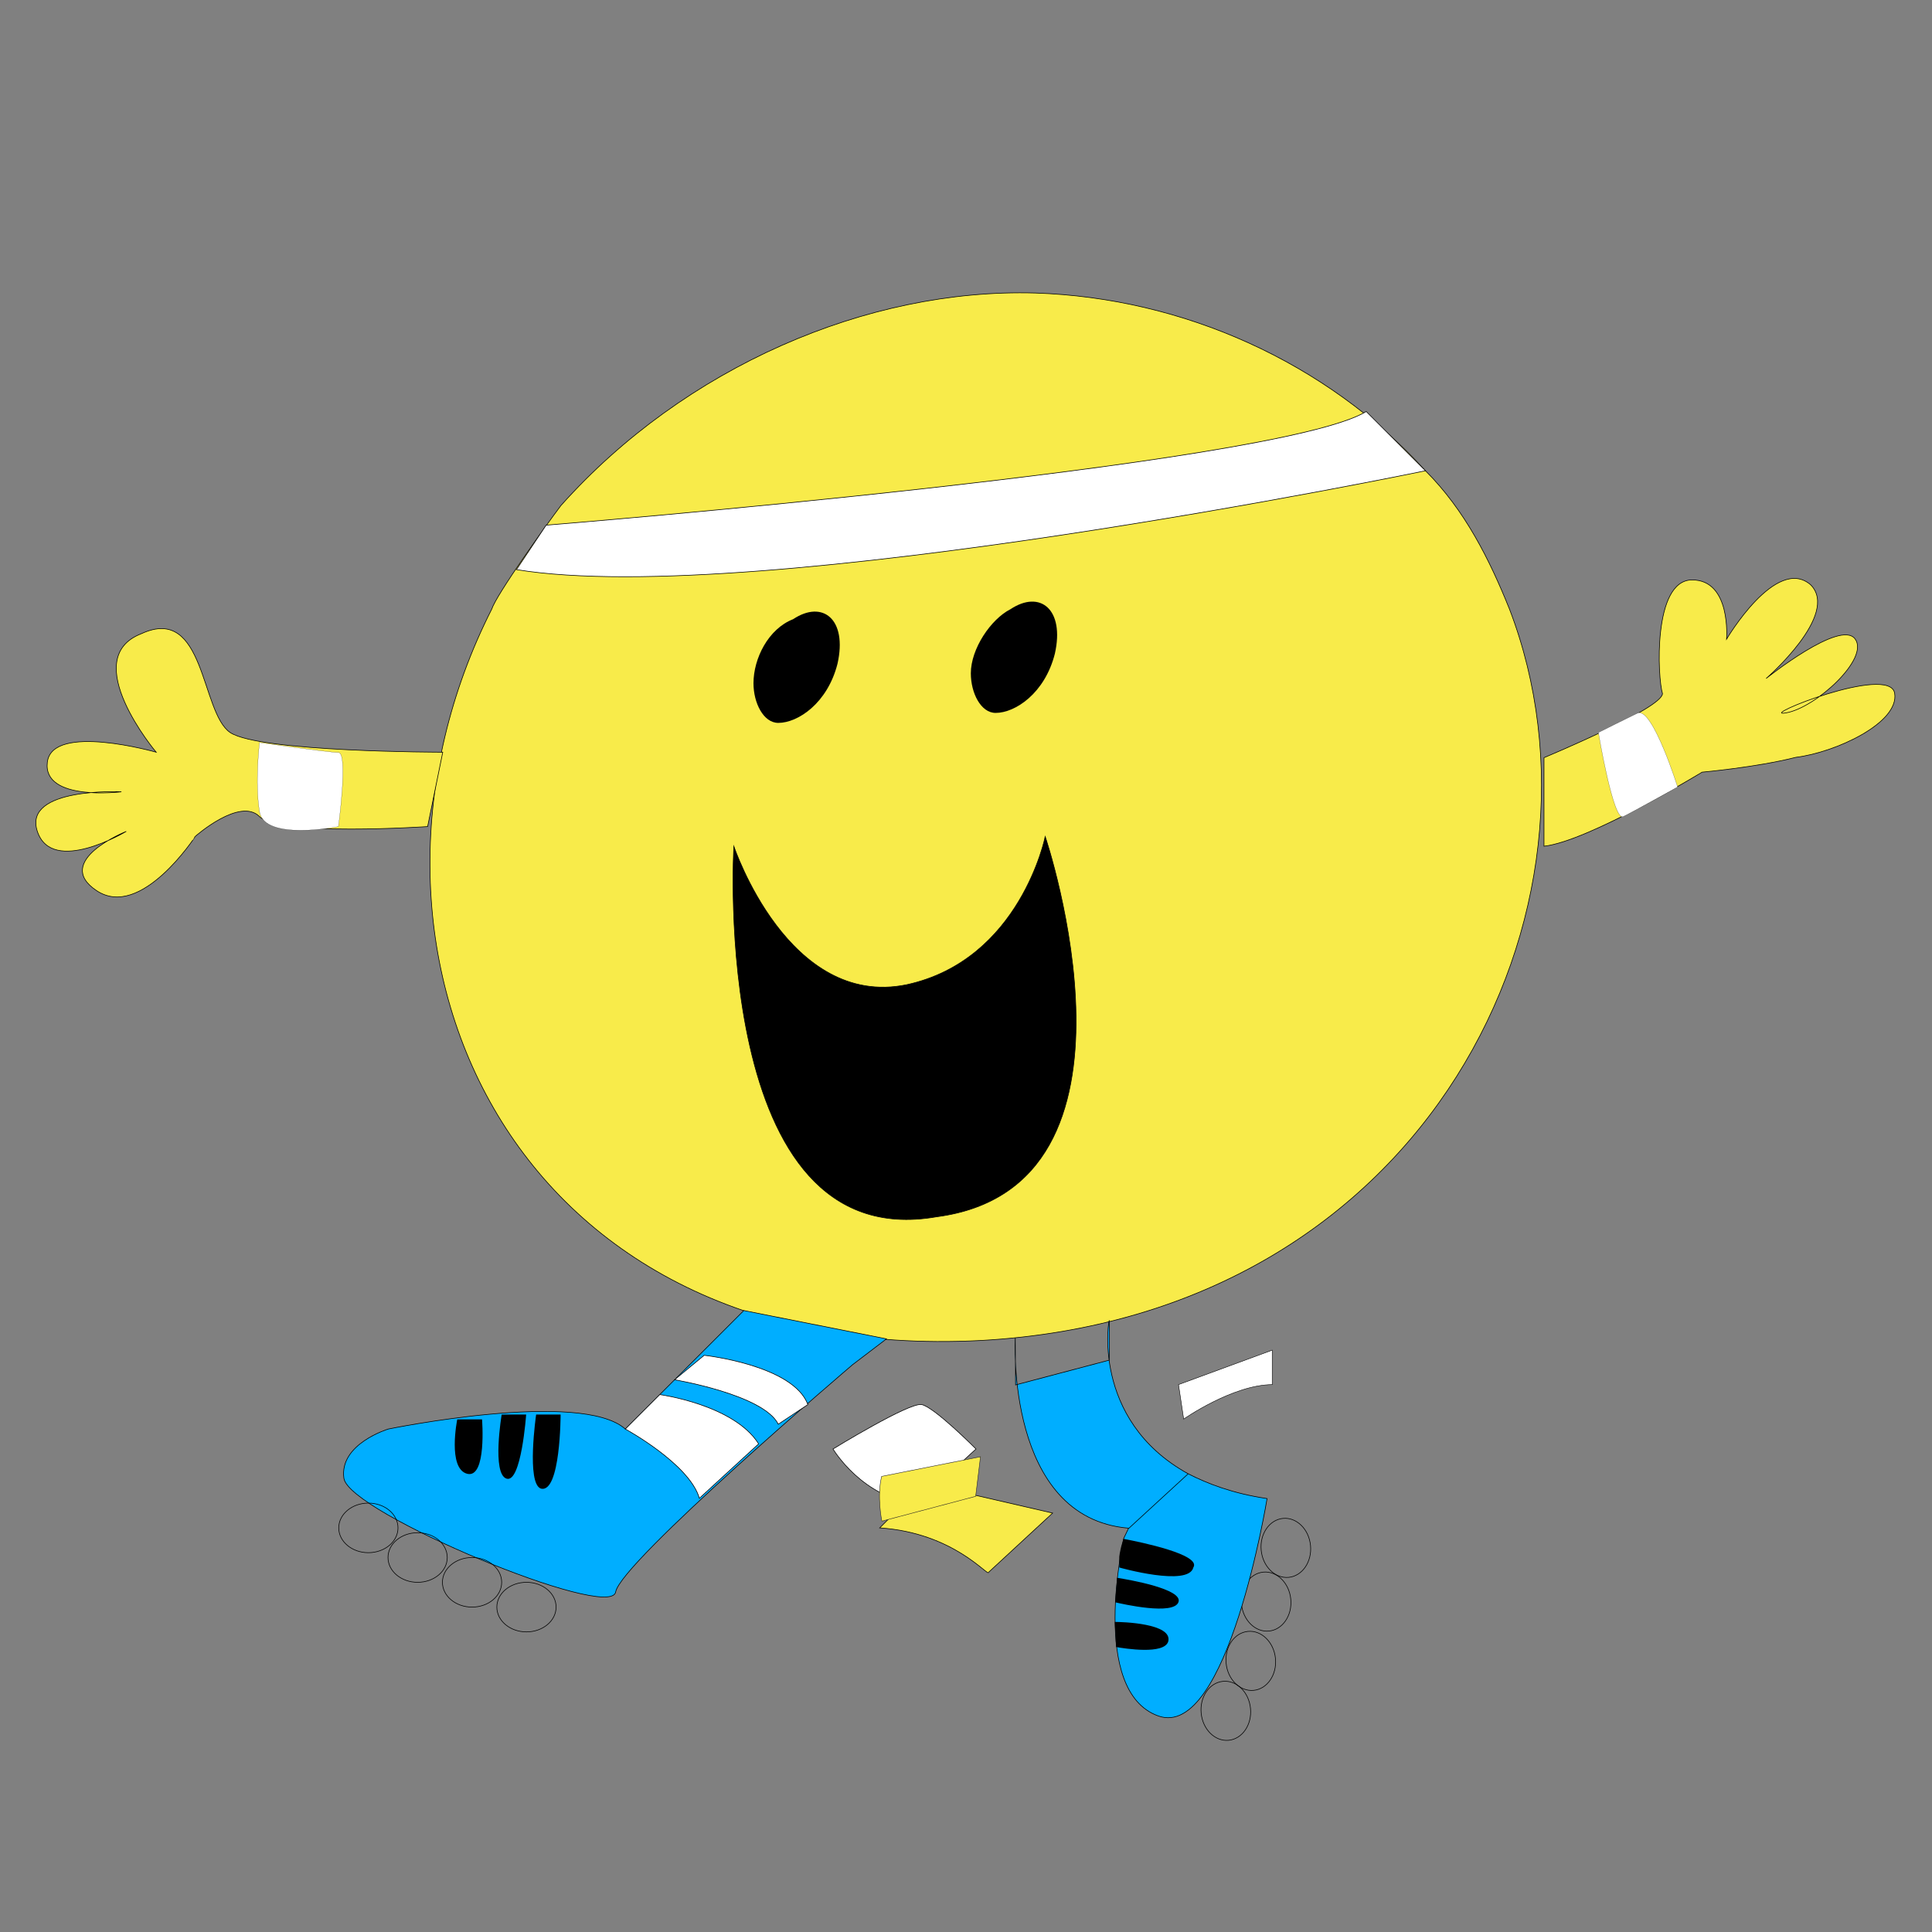 <?xml version="1.0" encoding="utf-8"?>
<!-- Generator: Adobe Illustrator 18.0.0, SVG Export Plug-In . SVG Version: 6.00 Build 0)  -->
<!DOCTYPE svg PUBLIC "-//W3C//DTD SVG 1.1//EN" "http://www.w3.org/Graphics/SVG/1.1/DTD/svg11.dtd">
<svg version="1.1" id="Layer_1" xmlns="http://www.w3.org/2000/svg" xmlns:xlink="http://www.w3.org/1999/xlink" x="0px" y="0px"
	 viewBox="0 0 600 600" enable-background="new 0 0 600 600" xml:space="preserve">
<rect x="0" y="0" width="600" height="600" fill="#808080" stroke="none"/>
<path fill="#F8EB4A" stroke="#000000" stroke-width="0.192" d="M468.8,189.2c35.3,92-24.5,219.4-164.2,227.1
	c-148.8,7.7-204-124.3-151.9-227.1c1.5-4.6,16.9-26.1,21.5-32.2c38.4-43,95.1-67.5,147.3-66c46,1.5,90.5,21.5,121.2,55.2
	C455,158.5,462.6,173.8,468.8,189.2z"/>
<path fill="#FFFFFF" stroke="#000000" stroke-width="0.192" stroke-miterlimit="10" d="M424.3,127.8
	c-27.6,16.9-254.7,35.3-254.7,35.3l-9.2,13.8c75.2,12.3,282.3-30.7,282.3-30.7L424.3,127.8z"/>
<path d="M234,212.2c0,6.1,3.1,12.3,7.7,12.3c6.1,0,15.3-6.1,18.4-18.4c3.1-13.8-4.6-19.9-13.8-13.8C238.6,195.3,234,204.5,234,212.2
	z"/>
<path d="M301.5,209.1c0,6.1,3.1,12.3,7.7,12.3c6.1,0,15.3-6.1,18.4-18.4c3.1-13.8-4.6-19.9-13.8-13.8
	C307.7,192.3,301.5,201.5,301.5,209.1z"/>
<path stroke="#000000" stroke-width="0.192" stroke-miterlimit="10" d="M227.9,262.8c0,0,16.9,50.6,53.7,43c35.3-7.7,43-46,43-46
	s36.8,108.9-33.8,118.1C220.2,390.2,227.9,262.8,227.9,262.8z"/>
<path fill="#00AEFF" stroke="#000000" stroke-width="0.192" stroke-miterlimit="10" d="M231,407l-36.8,36.8
	c-13.8-12.3-73.6,0-73.6,0s-15.3,4.6-13.8,15.3c1.5,10.7,82.8,44.5,84.4,35.3c1.5-9.2,73.6-70.6,73.6-70.6l10.5-8L231,407z"/>
<ellipse fill="none" stroke="#000000" stroke-width="0.192" stroke-miterlimit="10" cx="163.5" cy="499.1" rx="9.2" ry="7.7"/>
<ellipse fill="none" stroke="#000000" stroke-width="0.192" stroke-miterlimit="10" cx="146.6" cy="491.4" rx="9.2" ry="7.7"/>
<ellipse fill="none" stroke="#000000" stroke-width="0.192" stroke-miterlimit="10" cx="129.7" cy="483.7" rx="9.2" ry="7.7"/>
<ellipse fill="none" stroke="#000000" stroke-width="0.192" stroke-miterlimit="10" cx="114.4" cy="474.5" rx="9.2" ry="7.7"/>
<ellipse transform="matrix(-0.995 9.564839e-02 -9.564839e-02 -0.995 842.397 920.632)" fill="none" stroke="#000000" stroke-width="0.192" stroke-miterlimit="10" cx="399.1" cy="480.5" rx="7.7" ry="9.2"/>
<ellipse transform="matrix(-0.995 9.564839e-02 -9.564839e-02 -0.995 831.784 954.413)" fill="none" stroke="#000000" stroke-width="0.192" stroke-miterlimit="10" cx="393" cy="497.1" rx="7.7" ry="9.2"/>
<ellipse transform="matrix(-0.995 9.564839e-02 -9.564839e-02 -0.995 824.11 991.582)" fill="none" stroke="#000000" stroke-width="0.192" stroke-miterlimit="10" cx="388.3" cy="515.5" rx="7.7" ry="9.2"/>
<ellipse transform="matrix(-0.995 9.564839e-02 -9.564839e-02 -0.995 810.09 1023.358)" fill="none" stroke="#000000" stroke-width="0.192" stroke-miterlimit="10" cx="380.5" cy="531.1" rx="7.7" ry="9.2"/>
<path fill="#00AEFF" stroke="#000000" stroke-width="0.192" stroke-miterlimit="10" d="M369,457.7l-18.4,16.9
	c-38.4-3.1-35.3-59.1-35.3-59.1l0.1,14.6c29.1-7.7,29.1-7.7,29.1-7.7v-12.3C344.5,408.6,338.4,440.8,369,457.7
	c6.1,3.1,13.8,6.1,24.5,7.7c0,0-12.3,75.2-33.8,67.5s-10.7-55.2-10.7-55.2l1.5-3.1"/>
<path fill="#FFFFFF" stroke="#000000" stroke-width="0.192" stroke-miterlimit="10" d="M209.5,428.5c0,0,27.6,4.6,32.2,13.8
	l9.2-6.1c-4.6-12.3-32.2-15.3-32.2-15.3L209.5,428.5z"/>
<path d="M166.5,439.3c0,0-3.1,21.5,1.5,23c6.1,1.5,6.1-23,6.1-23H166.5z"/>
<path d="M155.8,439.3c0,0-3.1,18.4,1.5,19.9c4.6,1.5,6.1-19.9,6.1-19.9H155.8z"/>
<path d="M142,440.8c0,0-3.1,15.3,3.1,16.9c6.1,1.5,4.6-16.9,4.6-16.9H142z"/>
<path d="M348.9,477.9c-0.3,1.1-0.7,2.2-0.9,3.3c-0.2,0.8-0.3,1.5-0.4,2.3v3.3c0,0,21.5,6.1,23,0
	C373.2,482.8,354.2,478.9,348.9,477.9z"/>
<path fill="#F8EB4A" stroke="#000000" stroke-width="0.192" stroke-miterlimit="10" d="M132.8,256.7c0,0-46,3.1-52.2-3.1
	c-6.1-6.1-19.9,6.1-19.9,6.1S43.8,285.8,30,276.6c-13.8-9.2,9.2-18.4,9.2-18.4s-23,13.8-27.6,0c-4.6-13.8,26.1-12.3,26.1-12.3
	s-24.5,3.1-23-9.2c1.5-12.3,33.8-3.1,33.8-3.1s-24.5-29.1-4.6-36.8c19.9-9.2,18.4,24.5,27.6,30.7c9.2,6.1,66,6.1,66,6.1L132.8,256.7
	z"/>
<path d="M346.9,490c-0.1,2.5-0.4,5.1-0.6,7.6c2.1,0.5,18.3,4.2,19.7-0.1C367.3,493.5,350.8,490.6,346.9,490z"/>
<path d="M346.2,503.7c0.1,2.6,0.3,5.2,0.4,7.8c2.9,0.5,14.9,2.4,16.2-1.7C364.3,504.1,348.3,503.7,346.2,503.7z"/>
<path fill="#F8EB4A" stroke="#000000" stroke-width="0.192" stroke-miterlimit="10" d="M479.5,262.8c13.8-1.5,49.1-23,49.1-23
	s16.9-1.5,29.1-4.6c12.3-1.5,32.2-10.7,30.7-19.9s-43,7.7-33.8,6.1c9.2-1.5,26.1-16.9,21.5-23c-4.6-6.1-27.6,12.3-27.6,12.3
	s23-19.9,13.8-29.1c-10.7-9.2-26.1,16.9-26.1,16.9s1.5-18.4-10.7-18.4c-12.3,0-10.7,30.7-9.2,35.3c0,4.6-36.8,19.9-36.8,19.9
	L479.5,262.8L479.5,262.8z"/>
<path fill="#FFFFFF" stroke="#000000" stroke-width="0.192" stroke-miterlimit="10" d="M217.2,465.3c-3.1-10.7-23-21.5-23-21.5
	l10.7-10.7c0,0,23,3.1,30.7,15.3L217.2,465.3z"/>
<path fill="#FFFFFF" stroke="#000000" stroke-width="4.794727e-02" stroke-miterlimit="10" d="M80.6,230.6c0,0-1.5,12.3,0,21.5
	c1.5,9.2,24.5,4.6,24.5,4.6s3.1-23,0-23C102.1,233.7,80.6,230.6,80.6,230.6z"/>
<path fill="#FFFFFF" stroke="#000000" stroke-width="4.794727e-02" stroke-miterlimit="10" d="M496.4,227.5c0,0,4.6,27.6,7.7,26.1
	c3.1-1.5,16.9-9.2,16.9-9.2s-7.7-24.5-12.3-23C505.6,222.9,496.4,227.5,496.4,227.5z"/>
<path fill="#F8EB4A" stroke="#000000" stroke-width="0.192" stroke-miterlimit="10" d="M273.2,474.5l13.8-13.8l39.9,9.2l-19.9,18.4
	C306.9,489.8,296.2,476,273.2,474.5z"/>
<path fill="#FFFFFF" d="M369,457.7"/>
<path fill="#FFFFFF" stroke="#000000" stroke-width="0.144" stroke-miterlimit="10" d="M395.2,430c-12.3,0-27.6,10.7-27.6,10.7
	L366,430l29.1-10.7V430z"/>
<path fill="#FFFFFF" stroke="#000000" stroke-width="0.192" stroke-miterlimit="10" d="M284.7,466.9l18.4-16.9
	c0,0-13-13.1-16.9-13.8S258.7,450,258.7,450S267.9,465.4,284.7,466.9z"/>
<path fill="#F8EB4A" stroke="#272425" stroke-width="0.144" d="M273.8,458.5l30.7-6.1l-1.5,12.3l-29.1,7.7
	C273.8,472.3,272.3,464.6,273.8,458.5z"/>
</svg>
